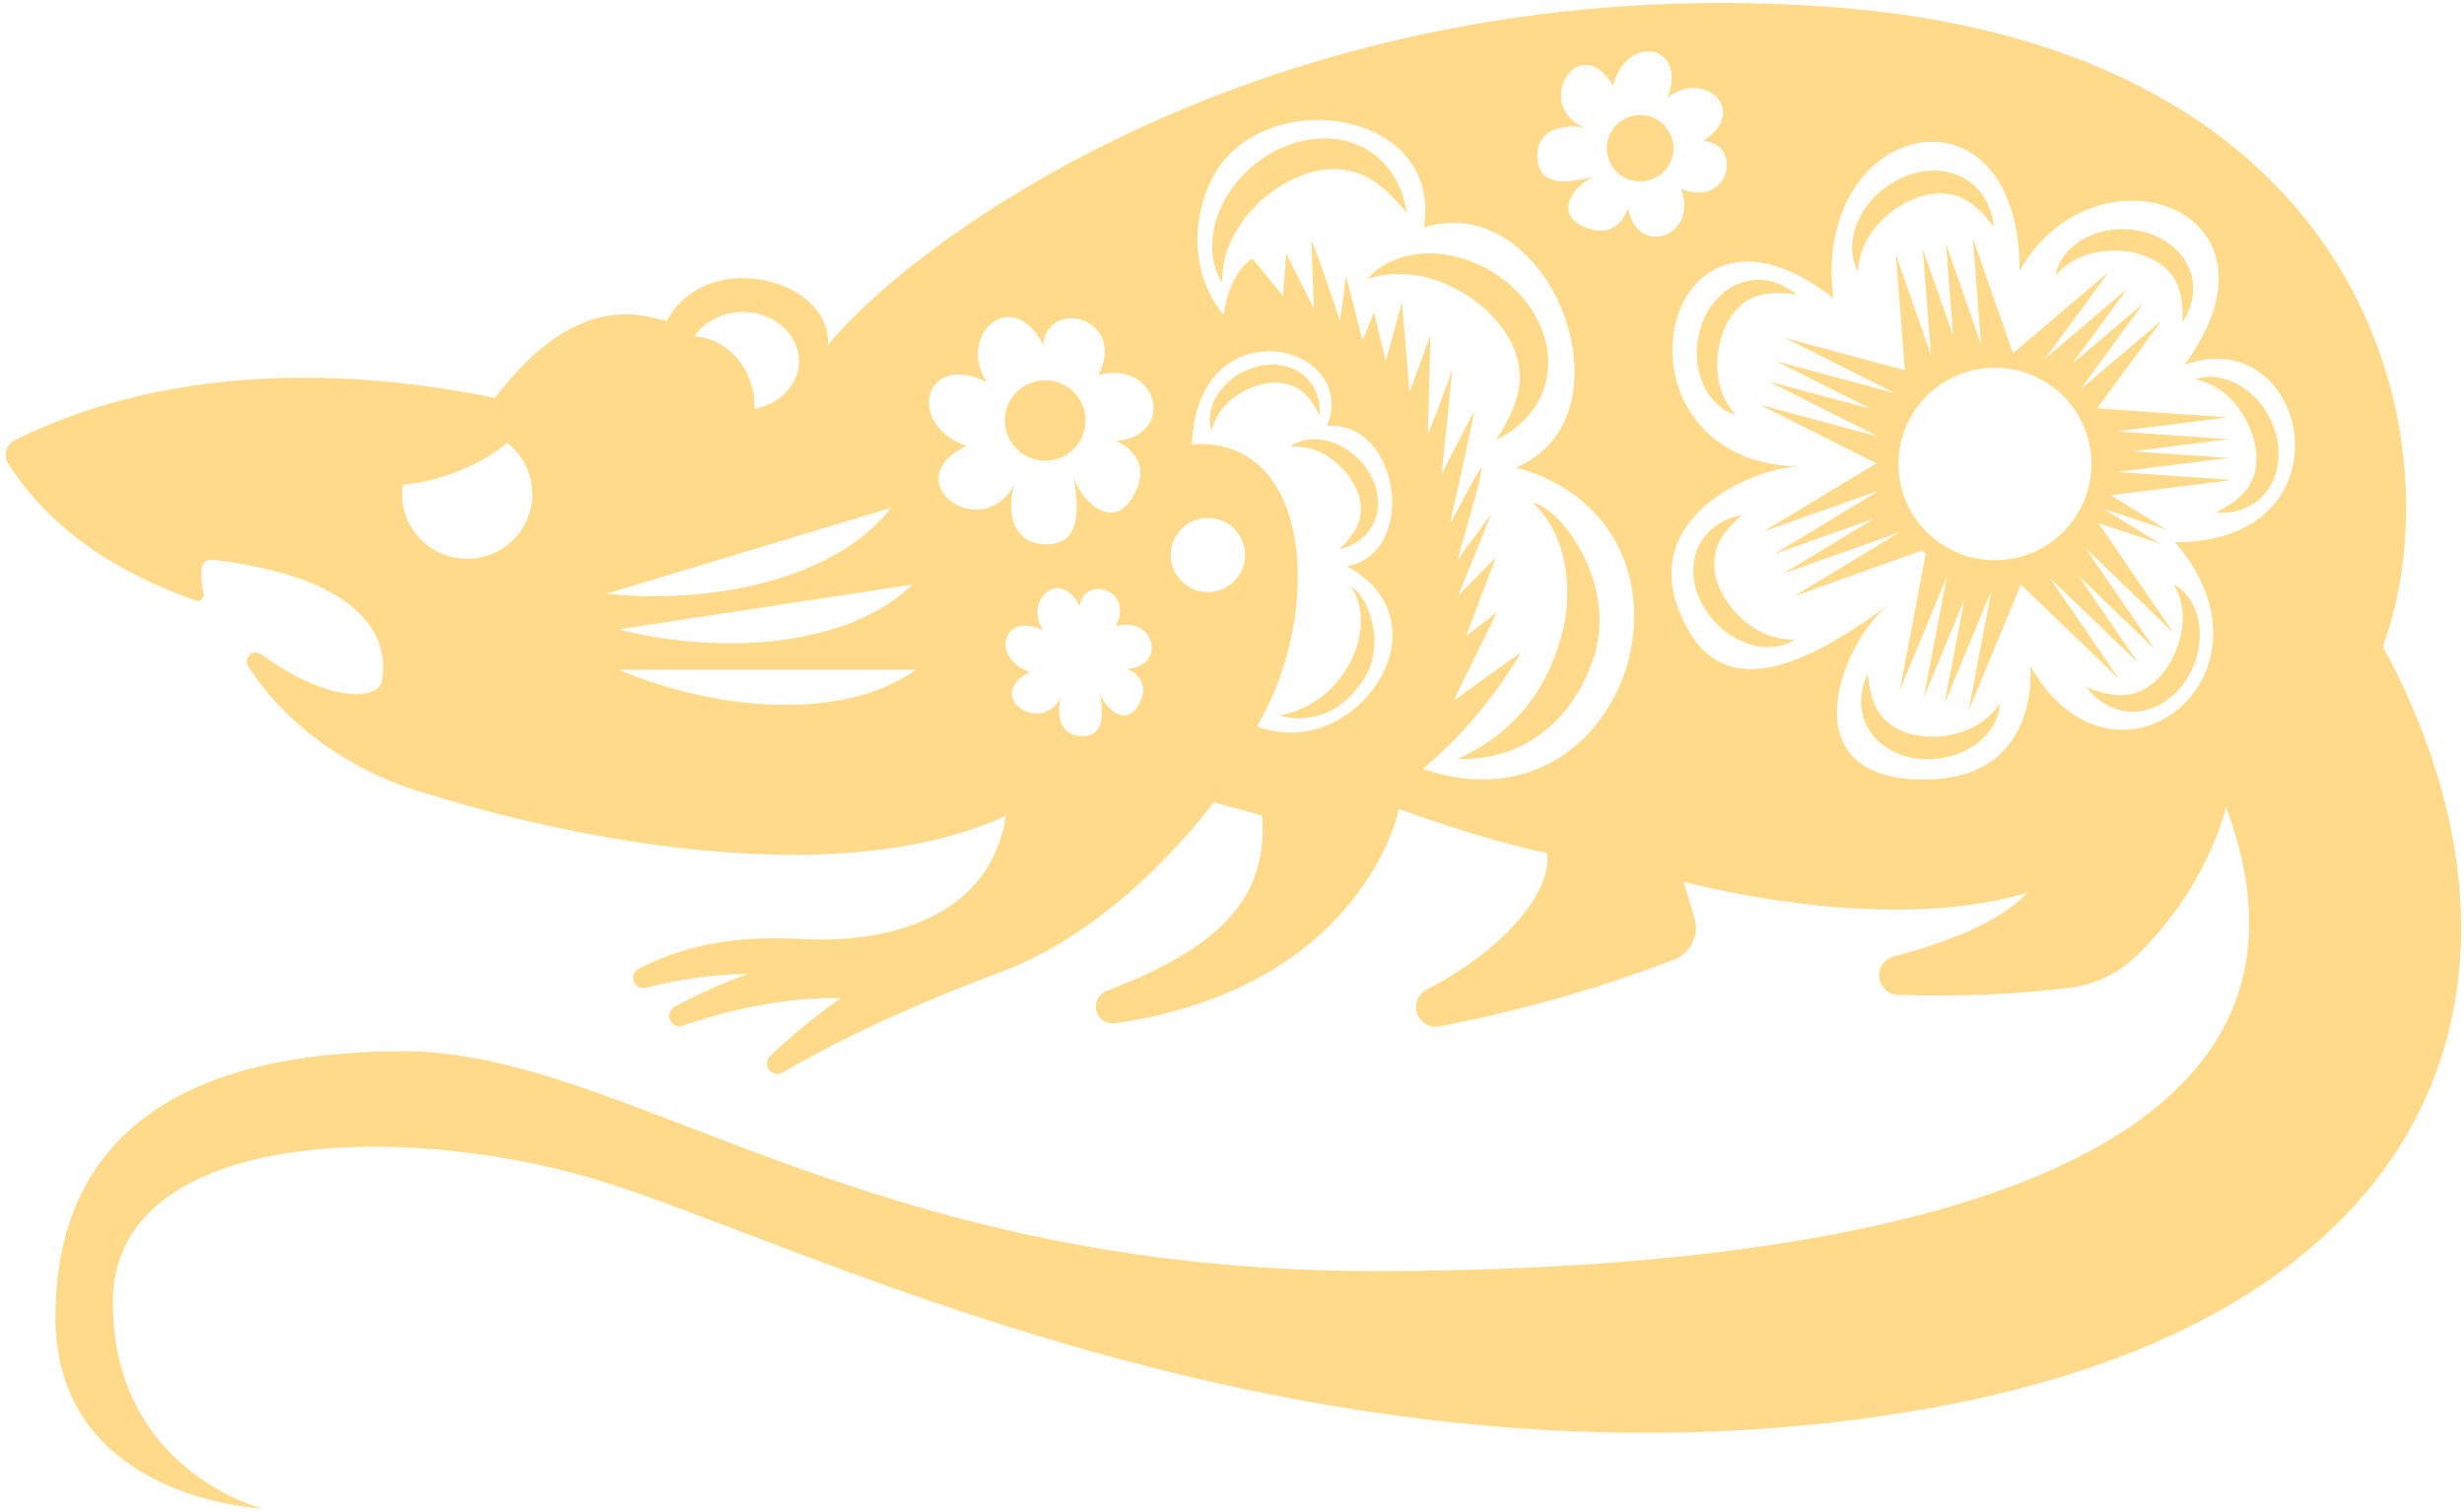 <svg width="163" height="100" viewBox="0 0 163 100" fill="none" xmlns="http://www.w3.org/2000/svg">
<g id="Layer_1">
<path id="Vector" d="M98.957 29.111C99.938 27.637 100.591 26.163 100.529 24.766C100.467 23.385 99.813 22.081 98.817 21.026C97.852 19.939 96.544 19.117 95.144 18.589C93.727 18.093 92.139 17.922 90.459 18.45C91.626 17.084 93.696 16.541 95.564 16.836C97.447 17.099 99.206 18.062 100.529 19.458C101.821 20.855 102.708 22.888 102.335 24.905C102.008 26.923 100.529 28.382 98.973 29.096L98.957 29.111ZM141.559 16.836C142.477 17.084 143.286 17.596 143.784 18.357C144.298 19.117 144.423 20.172 144.376 21.321C145.014 20.39 145.341 19.07 144.843 17.829C144.376 16.572 143.177 15.734 141.979 15.377C140.765 15.036 139.442 15.082 138.306 15.579C137.169 16.044 136.173 17.038 135.986 18.201C136.765 17.332 137.699 16.898 138.664 16.696C139.629 16.51 140.64 16.541 141.559 16.82V16.836ZM93.042 14.042C92.84 12.413 91.922 10.659 90.178 9.759C88.451 8.844 86.334 9.061 84.668 9.821C83.003 10.628 81.618 11.932 80.839 13.577C80.03 15.175 79.921 17.224 80.839 18.682C80.839 16.991 81.462 15.61 82.318 14.461C83.205 13.329 84.341 12.397 85.602 11.823C86.863 11.218 88.233 11.001 89.509 11.358C90.801 11.699 91.953 12.723 93.027 14.042H93.042ZM107.144 8.068C106.179 8.813 106.008 10.194 106.755 11.156C107.502 12.118 108.888 12.289 109.853 11.544C110.818 10.799 110.989 9.418 110.242 8.456C109.495 7.493 108.109 7.323 107.144 8.068ZM87.283 27.497C87.377 26.597 87.096 25.542 86.272 24.843C85.462 24.145 84.295 23.99 83.314 24.207C82.318 24.44 81.415 24.968 80.793 25.759C80.154 26.519 79.843 27.606 80.154 28.49C80.372 27.59 80.87 26.907 81.477 26.411C82.1 25.914 82.816 25.557 83.579 25.402C84.326 25.231 85.088 25.293 85.742 25.635C86.396 25.976 86.894 26.675 87.299 27.513L87.283 27.497ZM89.385 38.841C90.443 40.378 90.069 42.566 89.182 44.056C88.155 45.871 86.52 46.973 84.606 47.33C86.816 47.935 88.995 47.035 90.35 44.723C91.704 42.318 90.35 39.245 89.385 38.826V38.841ZM67.702 25.573C66.457 26.364 66.099 28.009 66.893 29.251C67.687 30.492 69.337 30.849 70.582 30.058C71.827 29.266 72.185 27.621 71.391 26.38C70.597 25.138 68.948 24.781 67.702 25.573ZM89.525 31.966C89.929 32.649 90.116 33.441 89.976 34.186C89.836 34.946 89.307 35.66 88.591 36.327C89.525 36.141 90.49 35.536 90.925 34.48C91.377 33.441 91.143 32.246 90.63 31.33C90.085 30.415 89.275 29.685 88.279 29.313C87.314 28.925 86.131 28.956 85.338 29.546C86.318 29.468 87.143 29.747 87.844 30.197C88.528 30.647 89.135 31.253 89.509 31.951L89.525 31.966ZM101.385 33.255C103.876 35.536 104.125 39.571 103.144 42.55C102.054 46.197 99.642 48.789 96.404 50.201C100.56 50.356 104.047 47.889 105.494 43.28C106.911 38.484 103.269 33.596 101.385 33.255ZM148.656 25.837C147.691 25.061 146.337 24.688 145.232 25.092C146.368 25.34 147.209 25.945 147.847 26.69C148.47 27.451 148.937 28.335 149.139 29.266C149.357 30.197 149.31 31.144 148.89 31.951C148.47 32.773 147.613 33.394 146.571 33.906C147.691 34.015 149.014 33.658 149.855 32.618C150.726 31.594 150.882 30.151 150.618 28.925C150.322 27.699 149.637 26.581 148.656 25.821V25.837ZM144.329 41.666C144.174 42.628 143.8 43.575 143.224 44.335C142.664 45.111 141.917 45.685 141.029 45.902C140.142 46.12 139.099 45.902 138.025 45.452C138.695 46.368 139.815 47.113 141.17 47.082C142.508 47.066 143.722 46.228 144.454 45.235C145.185 44.211 145.59 42.954 145.512 41.712C145.465 40.486 144.858 39.214 143.816 38.655C144.376 39.679 144.469 40.703 144.329 41.681V41.666ZM129.838 48.401C128.904 48.711 127.893 48.82 126.959 48.665C126.009 48.541 125.153 48.137 124.546 47.454C123.939 46.771 123.674 45.747 123.55 44.599C123.052 45.607 122.896 46.958 123.55 48.121C124.188 49.301 125.48 49.984 126.725 50.17C127.986 50.341 129.278 50.108 130.336 49.472C131.41 48.866 132.251 47.733 132.282 46.554C131.628 47.516 130.756 48.075 129.823 48.401H129.838ZM147.551 31.765L139.644 32.758L143.318 35.039L139.162 33.658L142.882 35.955L138.819 34.605L143.784 41.867L137.948 36.234L142.524 42.923L137.481 38.065L141.434 43.838L135.597 38.221L140.173 44.909L133.683 38.671L130.227 47.02L131.737 39.059L128.64 46.539L129.947 39.664L127.27 46.135L128.78 38.174L125.682 45.654L127.394 36.622C127.317 36.56 127.239 36.498 127.161 36.42L118.694 39.431L125.636 35.225L117.978 37.941L123.97 34.31L117.371 36.653L124.313 32.448L116.655 35.163L124.126 30.647L116.405 26.768L124.25 28.878L116.997 25.231L123.768 27.047L117.511 23.897L125.355 26.007L118.102 22.36L126.009 24.486L125.418 16.836L127.737 23.478L127.192 16.463L129.2 22.19L128.733 16.137L131.052 22.779L130.507 15.765L133.138 23.291C133.138 23.291 133.2 23.291 133.231 23.307L139.504 17.984L135.301 23.71L140.718 19.101L137.091 24.052L141.777 20.079L137.621 25.759L142.991 21.212L138.726 27.016L147.411 27.606L140.002 28.537L147.442 29.049L141.045 29.856L147.473 30.291L140.064 31.222L147.505 31.734L147.551 31.765ZM135.27 25.247C132.251 23.431 128.328 24.393 126.507 27.404C124.686 30.415 125.651 34.325 128.671 36.141C131.69 37.957 135.613 36.995 137.434 33.984C139.255 30.973 138.29 27.063 135.27 25.247ZM123.332 93.84C84.808 98.93 52.557 81.906 39.281 77.98C26.003 74.053 7.465 74.922 7.465 86.127C7.465 97.331 17.38 99.799 17.38 99.799C17.38 99.799 3.668 99.209 3.668 87.136C3.668 75.062 12.135 69.537 26.72 69.537C41.304 69.537 56.931 84.078 90.925 84.078C124.92 84.078 156.143 77.095 147.255 53.382C147.255 53.382 146.119 58.597 141.341 63.221C140.127 64.401 138.555 65.145 136.874 65.347C132.811 65.844 128.873 65.921 125.558 65.813C124.92 65.797 124.39 65.301 124.313 64.665C124.235 64.028 124.655 63.438 125.278 63.268C128.733 62.368 132.297 61.002 134.134 59.047C124.499 61.949 111.378 58.317 111.378 58.317L112.094 60.723C112.436 61.856 111.845 63.05 110.74 63.485C107.876 64.587 102.117 66.604 95.206 67.892C94.583 68.016 93.961 67.644 93.743 67.039C93.54 66.434 93.805 65.766 94.365 65.471C100.187 62.43 102.708 58.566 102.319 56.424C98.085 55.555 92.544 53.522 92.544 53.522C92.544 53.522 90.225 65.301 73.757 67.691C73.197 67.768 72.668 67.427 72.528 66.868C72.387 66.325 72.683 65.751 73.197 65.549C80.403 62.802 83.937 59.59 83.485 53.941L80.279 53.072C80.279 53.072 74.442 61.219 66.27 64.276C60.215 66.542 55.453 68.792 51.779 70.95C51.483 71.12 51.094 71.043 50.877 70.779C50.659 70.499 50.69 70.112 50.939 69.863C53.087 67.784 55.608 66.03 55.608 66.03C55.608 66.03 51.11 65.766 45.18 67.846C44.837 67.97 44.464 67.799 44.324 67.473C44.184 67.147 44.324 66.76 44.619 66.589C47.156 65.223 49.476 64.432 49.476 64.432C49.476 64.432 46.425 64.37 42.752 65.347C42.409 65.44 42.051 65.254 41.927 64.928C41.802 64.602 41.942 64.23 42.253 64.075C45.864 62.243 49.289 61.918 53.118 62.119C58.815 62.414 65.523 60.661 66.535 53.972C52.231 60.521 28.307 52.513 28.307 52.513C28.307 52.513 20.742 50.775 16.415 44.071C16.26 43.838 16.306 43.512 16.509 43.326C16.711 43.124 17.038 43.109 17.271 43.28C21.894 46.616 24.992 46.244 25.241 45.111C25.521 43.823 26.097 38.453 14.05 37.026C13.878 37.01 13.707 37.057 13.567 37.165C13.427 37.274 13.349 37.429 13.334 37.615C13.302 38.05 13.318 38.639 13.474 39.245C13.505 39.384 13.474 39.54 13.349 39.648C13.24 39.757 13.085 39.788 12.944 39.726C5.582 37.119 2.36 33.425 0.555 30.709C0.383 30.446 0.321 30.12 0.414 29.809C0.492 29.499 0.71 29.251 0.99 29.111C13.411 22.966 27.202 25.2 32.743 26.318C38.284 19.039 42.658 20.933 44.121 21.227C46.752 16.277 55.063 18.465 54.768 22.826C60.589 15.703 84.528 -2.035 120.717 0.432C156.906 2.9 162.587 29.235 157.637 42.767C169.607 64.882 161.871 88.734 123.348 93.824L123.332 93.84ZM45.942 22.252C47.561 22.314 49.118 23.54 49.694 25.402C49.865 25.961 49.927 26.519 49.911 27.047C51.593 26.737 52.853 25.433 52.853 23.881C52.853 22.097 51.188 20.638 49.133 20.638C47.764 20.638 46.596 21.29 45.942 22.236V22.252ZM35.202 32.649C35.202 31.284 34.549 30.073 33.553 29.297C31.98 30.616 29.412 31.796 26.657 32.075C26.626 32.261 26.595 32.463 26.595 32.665C26.595 35.039 28.525 36.964 30.907 36.964C33.288 36.964 35.218 35.039 35.218 32.665L35.202 32.649ZM40.121 39.276C47.234 40.021 55.359 38.252 58.939 33.596L40.121 39.276ZM40.915 41.635C47.841 43.373 56.153 42.767 60.356 38.671L40.915 41.635ZM60.589 44.304H40.93C47.514 47.066 55.811 47.718 60.589 44.304ZM73.819 41.417C75.049 38.934 71.656 38.05 71.438 40.098C70.068 37.46 67.687 39.772 69.025 41.712C66.302 40.378 65.508 43.543 68.138 44.459C65.01 45.949 68.823 48.789 70.239 46.057C69.959 46.632 69.819 48.525 71.376 48.68C72.932 48.835 73.072 47.532 72.745 45.763C72.932 46.616 74.395 48.292 75.345 46.585C76.279 44.878 74.551 44.242 74.551 44.242C77.166 44.087 76.45 40.735 73.819 41.417ZM72.668 24.828C74.567 21.01 69.337 19.66 69.01 22.795C66.893 18.744 63.251 22.283 65.29 25.278C61.103 23.214 59.889 28.087 63.936 29.499C59.126 31.796 64.978 36.157 67.158 31.951C66.722 32.836 66.504 35.753 68.901 35.986C71.298 36.219 71.5 34.217 71.018 31.501C71.298 32.82 73.555 35.396 75.002 32.758C76.45 30.12 73.788 29.158 73.788 29.158C77.82 28.925 76.699 23.773 72.668 24.812V24.828ZM82.365 36.715C82.365 35.365 81.26 34.263 79.905 34.263C78.551 34.263 77.446 35.365 77.446 36.715C77.446 38.065 78.551 39.167 79.905 39.167C81.26 39.167 82.365 38.065 82.365 36.715ZM89.089 37.46C93.836 36.622 92.622 27.808 87.781 28.18C90.007 22.702 79.205 20.11 78.847 29.39C86.941 28.832 87.517 40.703 83.159 48.044C89.587 50.542 96.093 41.247 89.104 37.46H89.089ZM100.296 30.927C108.343 27.513 102.599 12.413 94.194 15.051C95.455 7.245 83.75 5.554 80.326 11.544C79.096 13.685 78.38 17.674 80.948 20.84C81.057 19.893 81.555 17.922 82.847 17.099L84.871 19.582L85.088 16.774L86.925 20.436C86.925 20.436 86.754 16.324 86.77 15.982C86.77 15.641 88.653 21.227 88.653 21.227L89.042 18.263L90.132 22.516L90.894 20.653L91.673 23.881L92.746 19.986L93.245 25.93L94.63 22.174L94.459 28.723C94.459 28.723 95.828 25.355 96.015 24.517C96.202 23.68 95.362 31.361 95.362 31.361C95.362 31.361 97.4 27.404 97.51 27.233C97.618 27.047 95.969 34.418 95.922 34.62C95.875 34.806 97.618 31.33 97.961 31.004C98.303 30.678 96.404 37.041 96.404 37.041L98.646 34.015L96.482 39.369L98.957 36.87L96.98 42.069L99.035 40.486L96.155 46.352L100.622 43.14C100.622 43.14 98.194 47.547 94.116 50.853C107.891 55.633 114.211 34.806 100.311 30.927H100.296ZM111.238 12.506C114.538 13.778 115.269 9.387 112.639 9.34C115.845 7.292 112.639 4.56 110.304 6.469C111.689 2.869 107.565 2.233 106.708 5.662C104.451 1.876 101.276 7.012 104.918 8.502C104.156 8.207 101.728 8.238 101.696 10.24C101.681 12.242 103.362 12.258 105.557 11.637C104.483 11.963 102.521 14.011 104.809 15.005C107.098 15.998 107.705 13.732 107.705 13.732C108.203 17.022 112.39 15.734 111.207 12.491L111.238 12.506ZM144.485 24.161C152.112 13.825 138.648 9.076 133.605 17.907C133.605 4.855 119.799 7.85 121.277 19.722C109.526 10.504 105.743 30.601 119.067 30.865C116.312 30.865 108.654 33.922 111.02 40.254C113.386 46.585 118.725 44.599 124.951 39.99C121.962 42.318 118.273 51.194 126.71 51.551C135.146 51.924 134.305 44.04 134.305 44.04C139.878 53.863 151.536 44.692 143.878 35.862C155.863 35.908 152.797 21.103 144.469 24.145L144.485 24.161ZM124.11 14.973C124.795 14.182 125.636 13.546 126.585 13.173C127.519 12.785 128.515 12.661 129.433 12.956C130.367 13.251 131.161 14.027 131.893 15.005C131.799 13.81 131.192 12.506 129.963 11.808C128.733 11.094 127.192 11.171 125.978 11.684C124.748 12.211 123.705 13.111 123.083 14.275C122.445 15.408 122.305 16.882 122.912 17.969C122.974 16.743 123.456 15.765 124.126 14.958L124.11 14.973ZM115.83 19.753C116.655 19.334 117.713 19.319 118.849 19.489C117.993 18.76 116.717 18.279 115.425 18.636C114.117 18.962 113.152 20.048 112.67 21.197C112.203 22.376 112.094 23.664 112.468 24.859C112.794 26.038 113.682 27.125 114.818 27.451C114.04 26.581 113.713 25.604 113.619 24.626C113.542 23.648 113.697 22.655 114.071 21.771C114.429 20.886 115.02 20.141 115.83 19.738V19.753ZM113.899 39.198C113.448 38.36 113.277 37.429 113.479 36.544C113.682 35.644 114.351 34.837 115.238 34.077C114.117 34.248 112.934 34.931 112.374 36.141C111.783 37.352 111.985 38.795 112.561 39.897C113.152 41.014 114.086 41.929 115.238 42.426C116.359 42.938 117.76 42.969 118.74 42.302C117.573 42.333 116.608 41.961 115.798 41.386C115.005 40.812 114.335 40.052 113.899 39.198Z" fill="#FFDA8B"/>
</g>
</svg>
